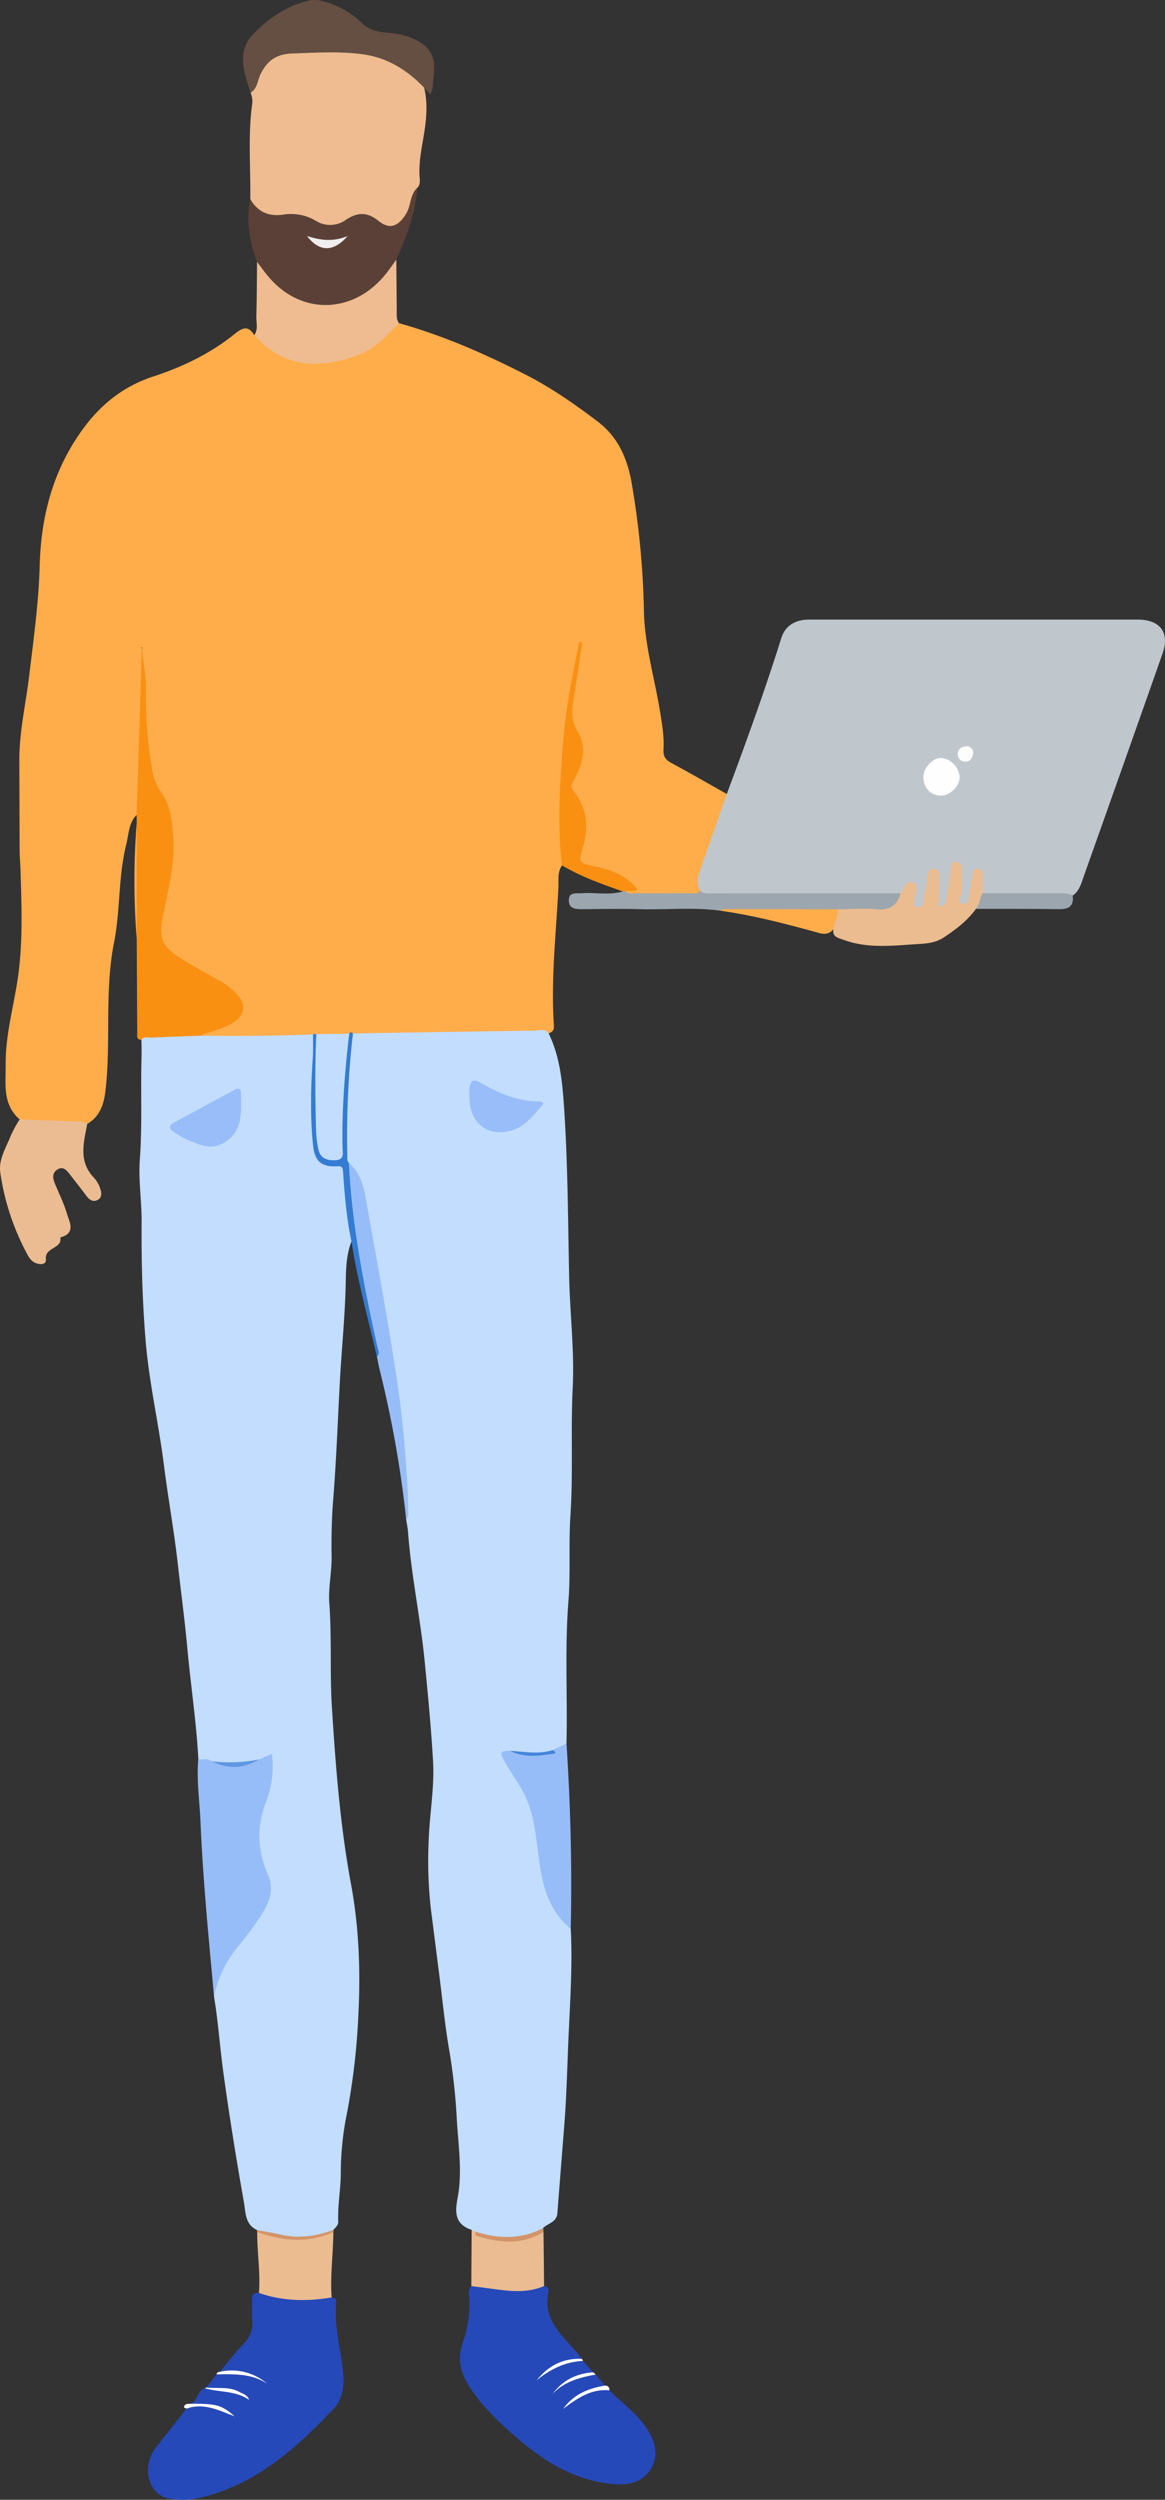 <svg xmlns="http://www.w3.org/2000/svg" viewBox="0 0 515.53 1105.4"><rect x="0" y="0" width="515.53" height="1105.4" fill="#333333" stroke="none"/><defs><style>.cls-1{fill:#654e42;}.cls-2{fill:#ffad4b;}.cls-3{fill:#c2ddfe;}.cls-4{fill:#bfc7cd;}.cls-5{fill:#eebc90;}.cls-6{fill:#2649b9;}.cls-7{fill:#fa9012;}.cls-8{fill:#97bdf9;}.cls-9{fill:#5a4037;}.cls-10{fill:#ebbc91;}.cls-11{fill:#ebbc90;}.cls-12{fill:#9ca6ae;}.cls-13{fill:#347bd2;}.cls-14{fill:#d39369;}.cls-15{fill:#d49469;}.cls-16{fill:#fff;}.cls-17{fill:#98bdf9;}.cls-18{fill:#4586d8;}.cls-19{fill:#5f98e1;}.cls-20{fill:#fefefe;}.cls-21{fill:#fcfdfd;}.cls-22{fill:#f0eded;}</style></defs><title>Ресурс 6</title><g id="Слой_2" data-name="Слой 2"><g id="Слой_1-2" data-name="Слой 1"><path class="cls-1" d="M110.89,41c-1.52-4.86-3.35-9.6-3.38-14.88a15.24,15.24,0,0,1,4.61-11.09c7.09-7.43,15.41-12.77,25.53-15h3a38.27,38.27,0,0,1,19.77,10.43c4.33,4.14,9.7,3.61,14.81,4.44a30.8,30.8,0,0,1,7.12,2c8,3.37,10.72,8.24,9.53,16.81-.36,2.61,0,5.34-1.47,8.09L187.7,38.8c-3.7-1.29-6.46-4.07-9.55-6.26-8.7-6.17-18.58-7.69-28.85-8.21-7.86-.4-15.61.92-23.42,1.14-3.09.08-5.25,1.84-7,4.23a39.87,39.87,0,0,0-4.4,8.38C113.85,39.56,113.64,42,110.89,41Z"/><path class="cls-2" d="M176.6,142.92c19.55,5.48,38.05,13.58,56.07,22.79,11.28,5.76,21.63,13,31.72,20.61,9.42,7.14,13.42,16.94,15.27,28.08a374.55,374.55,0,0,1,5.28,55.47c.22,15.1,4.69,29.75,7.11,44.62.9,5.57,1.89,11.15,1.56,16.82-.17,2.81.67,4.56,3.23,5.94,8.33,4.49,16.53,9.21,24.78,13.85,1.42,2,.25,3.87-.36,5.69-2.09,6.32-4.21,12.66-6.74,18.81a75.93,75.93,0,0,0-4.91,19.61,7.2,7.2,0,0,1-4.68,1.3c-7.9.11-15.81.13-23.72,0-1.64,0-3.31-.16-4.54-1.52-.47-2.07,1.71-1.53,2.58-2.64-4.46-4.54-10.17-6.42-16.21-7.71-7.71-1.65-8.48-2.57-6.42-10.12,2.3-8.4,1.51-16.13-3.37-23.36a6.36,6.36,0,0,1-.39-7c4.17-7.92,4.72-15.84-.21-23.71a8.66,8.66,0,0,1-.79-6.31c1.51-8.64,2.57-17.36,3.64-22-5.32,26-7.49,56.29-6.15,86.81.06,1.33.37,2.67-.66,3.79-2.11,2.9-1.44,6.44-1.58,9.53-1,20.38-3.39,40.73-2,61.18.16,2.33-.8,2.9-2.39,3.55-2.07.84-4.25.66-6.41.65-12.83,0-25.65.19-38.47-.05-11.34-.22-22.59,1.67-33.92,1.06-2.32-.12-4.67.16-6.94-.55a2.09,2.09,0,0,0-2.92-.16c-4.7,1.06-9.46.44-14.2.57-.61,0-1.22.05-1.83.11-5.73,1.53-11.59.94-17.4,1-8.66.07-17.32,0-26,0a11.75,11.75,0,0,1-5.37-.85c-1.71-2.45.63-2.7,1.92-3.16a67.15,67.15,0,0,0,8.86-3.35c7.17-3.8,7.7-7.9,1.67-13.47-3.09-2.86-6.79-4.79-10.44-6.79-4.67-2.56-9.33-5.14-13.82-8-5.47-3.5-7.77-8.41-7.25-14.83.44-5.5,1.77-10.84,2.89-16.21,2.17-10.37,3-20.74,1-31.23a27.58,27.58,0,0,0-4.34-11.07,19.12,19.12,0,0,1-3.36-7.74c-2.1-11.8-4-23.64-2.92-35.7.6-6.94-1-13.79-.41-20.72-.37-.64-1.15.17-.54-.1.25-.11.41,0,.42.26a426.26,426.26,0,0,1-.58,48.75c-.45,6.16-.11,12.32-.33,18.47-.08,2.26.5,4.74-1.61,6.51C56.87,364,57,369,55.83,373.55c-3.53,14.21-2.56,29.08-5.38,43.32-4.31,21.75-1.23,43.76-3.79,65.51-.71,6-2.47,11.35-8.06,14.62a82.35,82.35,0,0,1-29.91-2C1,488.29,2.58,479.33,2.51,470.63c-.1-12.91,3.48-25.24,5.34-37.84C10.21,416.89,9.55,401,9.09,385c-.09-3-.38-6-.4-9-.08-13.12-.07-26.23-.14-39.35S11.5,311,13,298.18c1.91-16,4.14-31.92,4.56-48,.59-22.28,6.1-42.88,19.53-61,7.94-10.72,17.91-18.51,30.73-22.69,13-4.25,25.3-10.15,36-18.79,3.7-3,6.06-3.76,8.74.53,2.14.31,3.4,1.94,4.91,3.21,14.44,12.13,40.93,9.9,53.33-4.43C172.38,145.17,173.55,142.67,176.6,142.92Z"/><path class="cls-3" d="M156.15,457q40.31-.66,80.6-1.26c2,0,4.36-1.06,6,1.16,5,10.22,6.08,21.32,6.83,32.37,1.7,25.05,1.75,50.16,2.28,75.25.35,16.42,2.38,32.87,1.57,49.26-.92,18.81.23,37.64-1,56.38-.83,12.66.1,25.31-.89,37.89-1.66,21-.36,41.93-.86,62.89-1.37,2.65-4.11,3.13-6.53,4.13-5.85,2-11.72,1.51-17.58.12-3.35-.1-2.56,1.88-1.65,3.58,1.41,2.64,3.1,5.13,4.63,7.69a66.4,66.4,0,0,1,9.58,30.59c.73,11.72,3.57,23,11.37,32.42a36,36,0,0,1,2.07,3.41c.89,17.15-.45,34.27-1.14,51.37-.48,12.08-.81,24.2-1.78,36.27q-1.53,19.07-3,38.14c-.3,4-4.06,4.44-6.25,6.5-2.25,3.7-6.29,4.26-9.85,4.76-6.5.91-13.11,1-19.37-1.76a7.89,7.89,0,0,1-2.48-2.12c-9.71-3.16-6.41-11.37-5.68-17.38,1.32-10.73-.31-21.25-.89-31.77a265.38,265.38,0,0,0-3.38-30.53c-1.85-10.75-2.9-21.63-4.29-32.45-1.28-10-2.53-20-3.82-30a189.89,189.89,0,0,1-.94-29.87c.36-11.76,2.61-23.43,1.93-35.26-.85-14.71-2.25-29.36-3.69-44-1.87-19.11-5.91-37.91-7.35-57-.14-2-.56-3.92-.86-5.87.79-5.47-.09-10.9-.65-16.29-1.54-14.69-2.52-29.45-4.81-44.05C170,584,165.77,556.34,160.07,529a35,35,0,0,0-6.85-14.77c-1-1.83-.91-3.84-1-5.83a368.82,368.82,0,0,1,2.05-47.58C154.45,459.31,154.47,457.76,156.15,457Z"/><path class="cls-3" d="M88.65,458c16.61.16,33.22.11,49.82-.58,2.85,3.75,1.53,8,1.2,12a189,189,0,0,0,.49,39.29c.56,4.34,4,5.73,7.59,5.69,4,0,5,1.73,5.46,5.31,1.06,8.38,1,16.9,3,25.17.35,1.5.61,3-.7,4.17-2.71,6.92-2.37,14.37-2.6,21.48-.44,13.78-1.84,27.48-2.56,41.22-.91,17.21-1.56,34.46-2.92,51.63-.67,8.32-.82,16.6-.69,24.89.11,7-1.54,13.92-1,20.88,1.12,15.28.18,30.62,1.14,45.87,1.65,26.23,3.67,52.42,8.49,78.38C159,853,159.6,873,158.49,892.94a302.46,302.46,0,0,1-5.39,43.78,130.76,130.76,0,0,0-2.29,24.69c-.09,7-1.42,13.89-1.13,20.87.08,1.82-1.2,2.61-2.1,3.74-4.07,3.76-9.2,4.38-14.31,4.26-6.73-.16-13.55-.4-19.55-4.18-5.4-2.43-5-8-5.79-12.29-3.39-19.12-6.48-38.31-9.12-57.56-1.52-11.08-2.25-22.28-4.1-33.33-.33-9.93,5.23-17.16,11-24.4a96.87,96.87,0,0,0,10.63-15.7c2.35-4.6,2.81-9.27.8-14-4.55-10.63-5-21.23-.7-32.06,1.74-4.35,2.24-9.06,2.78-13.69.61-5.3.32-5.46-4.81-4-6.73,2.16-13.56,1.84-20.42.92-2.09-.61-4.43-.42-6.22-2-.83-16.19-3.31-32.22-4.79-48.34-1.19-13-2.92-25.94-4.4-38.91-1.65-14.43-4.27-28.75-6.08-43.17-2.32-18.34-6.57-36.36-8.07-54.87C63,575.35,62.53,558,62.67,540.54c.07-9.31-1.47-18.65-.79-27.84,1.12-15.14.3-30.25.75-45.36.07-2.5,0-5-.06-7.49a2,2,0,0,1,1.94-1.9c7.18-.53,14.3-2.11,21.56-1.24A3.76,3.76,0,0,1,88.65,458Z"/><path class="cls-4" d="M309.85,394c-1.64-3-1.17-6-.06-9.12,4-11.24,7.9-22.53,11.83-33.79,8.52-22.83,16.85-45.72,24.14-69,1.61-5.14,5.9-8.11,12.3-8.11q37.45,0,74.91,0h70.42c10.09,0,14.34,5.79,11,15.15q-17.41,49.49-35,98.9c-1,2.87-1.85,6.11-4.77,8-3.9,1.32-7.91.55-11.85.49-9.11-.15-18.24.85-27.31-.59-3.46-2-1.4-5.85-2.81-8.81-1.57.52-1.44,1.94-1.66,3.08-.48,2.44-.75,4.94-1.41,7.34-.53,1.91-1.65,3.48-3.88,3-2.46-.5-2.21-2.62-1.95-4.43a45.13,45.13,0,0,0,.45-8c-.06-1.43.32-3-1.28-4.44-1.43,2.28-1.24,4.84-1.73,7.16s-.78,4.93-1.45,7.34c-.52,1.86-1.42,3.61-3.66,3.39-2.7-.26-2.11-2.5-2.05-4.26.12-3.46.58-6.93-.53-10.87-2.39,1.67-2.17,3.93-2.58,5.89-.57,2.75-.65,5.65-2.14,8.14a3.2,3.2,0,0,1-3.26,1.88c-1.62-.26-1.84-1.71-2.07-3-.37-2.11.55-4.27-.15-6.68-2.69.07-3.56,3.06-5.85,3.43a22.08,22.08,0,0,1-5.95.5c-24.58,0-49.15,0-73.72,0C315,396.55,311.69,397.4,309.85,394Z"/><path class="cls-5" d="M110.89,41c3.14-1.9,3.06-5.6,4.5-8.41,3-5.93,7.08-8.73,14.08-8.95,10.49-.33,21-1.06,31.38.41,10.7,1.52,19.45,7,26.85,14.73,1.43,5.88,1.15,11.76.35,17.73-1,7.19-2.85,14.29-2.38,21.65.11,1.6.41,3.35-.85,4.75-1.58,2.93-1.69,6.29-2.82,9.36-3.18,8.67-8.52,10.8-16.18,5.87-3.69-2.37-6.95-2.67-10.67-.47a16.62,16.62,0,0,1-17.13.53c-5-2.59-10.42-1.73-15.71-1.9-6.46-.21-9.32-2.25-11.55-8.24.18-13.91-1.07-27.84.78-41.71A9.72,9.72,0,0,0,110.89,41Z"/><path class="cls-6" d="M146.75,1015.93c1.78.1,2.17,1.27,2,2.75-.92,10.55,2.22,20.71,3.1,31.09.49,5.74-.33,11.26-4.16,15.32-16.65,17.62-34.5,33.61-59.07,39.41a34.16,34.16,0,0,1-13.87.35c-9.28-1.66-12.32-14.09-5.7-22.62,4.47-5.76,9-11.45,13.55-17.17-.39-1.17.36-1.47,1.25-1.5,6.13-.17,12.2,0,17,3.31-4.4-3.84-10.71-2.6-16.34-3.94,3-1.42,2.85-5.65,6.07-6.9,4.12,1.13,8.53-.18,12.58,1.54,1.7.72,3.63.93,4.31,1.6a25.94,25.94,0,0,0-11-2.73c-1.71,0-3.6.79-5.14-.67l4.45-5.84a27.61,27.61,0,0,1,18.67,1.85c-5.23-3-11.28-2.42-17.12-3,3.38-4,6.5-8.37,10.23-12.06a12.92,12.92,0,0,0,4.06-11.09c-.25-3,.08-5.94-.08-8.91-.12-2.3,1-2.87,3-2.78a6.41,6.41,0,0,1,4.36-.12,68,68,0,0,0,23.58,1.24A5.39,5.39,0,0,1,146.75,1015.93Z"/><path class="cls-6" d="M240.77,1010.88c1.85.11,2.16,1.47,1.87,2.81-2.45,11.47,5.26,18.22,11.73,25.58,1.08,1.23,2.09,2.52,3.14,3.78-6.57.87-12.73,2.73-17.23,6.73,4.92-3.33,10.43-7,17.68-5.83l4.56,5.11c-4.54,1.77-9.62,2.13-13.56,5.46a32.55,32.55,0,0,0-4.27,4.12c5.47-6,11.49-8.86,18.94-8.61,1.37,1.63,2.75,3.26,4.12,4.9-5.25,2.29-11.16,3.15-15.49,7.4-.63.23.39.66-.09.2-.07-.08,0-.21.28-.38,3.57-2.43,7.19-4.78,11.52-5.66,1.93-.4,3.91-1.09,5.67.51,6,5.94,13.06,10.86,17.43,18.27,3.21,5.42,4.33,11.35.67,16.93-3.8,5.78-10.06,6.79-16.32,6.25-18.26-1.56-32.6-11.29-45.71-23.07-7-6.31-13.79-13-18.74-21.21-3.46-5.75-4.45-11.63-2.25-18.06a52.41,52.41,0,0,0,3-19.53c-.08-1.86-.86-4,.85-5.66a5.67,5.67,0,0,1,4.7-.95c8.5,1.4,17,2.39,25.59.53A3.38,3.38,0,0,1,240.77,1010.88Z"/><path class="cls-7" d="M88.65,458c-7.2.26-14.4.49-21.6.83-1.51.07-3.33-.77-4.48,1-2.42-.09-1.82-2-1.83-3.3-.11-13.76-.16-27.52-.23-41.28q-.87-25.77,0-51.54c0-1.14-.05-2.28-.07-3.42l2.37-75.1c.21,6.65,1.93,13.18,1.78,19.82a182.2,182.2,0,0,0,3.09,37.08,21.3,21.3,0,0,0,3.86,8.5c3.94,5.59,4.55,12.32,5.08,18.94,1,12.1-2.11,23.71-4.48,35.38-1.93,9.44-.63,13.43,7.4,18.53,5.88,3.73,12,7.17,18.1,10.44a30.19,30.19,0,0,1,7.32,5.93c4.15,4.23,3.36,9.19-1.66,12.36C98.76,455.06,93.48,455.91,88.65,458Z"/><path class="cls-8" d="M87.73,778.06c2,.19,4.1-.76,5.9.78a29.61,29.61,0,0,0,21-.8l5.69-2.47a44.29,44.29,0,0,1-2.79,21.87c-4.17,10.9-3.46,21.27,1.14,31.77,3.11,7.11-.14,13.28-3.92,19a146.19,146.19,0,0,1-9.18,12.31,50.44,50.44,0,0,0-10.87,22.35C93.42,868.45,92,854,90.86,839.5c-.9-11.37-1.67-22.76-2.15-34.15C88.33,796.26,86.94,787.19,87.73,778.06Z"/><path class="cls-9" d="M110.76,88.08c3.33,5.61,8.08,7.79,14.65,6.82a21.38,21.38,0,0,1,14.4,2.77A11.88,11.88,0,0,0,153,97.25c5-3.34,9.35-3.72,14.41.37s8.83,2.53,12.25-3c2.29-3.7,1.65-8.58,5.12-11.7-1.09,11.24-4.73,21.71-9.44,31.87-7,20.73-36.07,28.08-52.81,13.34-3.88-3.42-7.37-7.17-8.83-12.36C110.43,106.8,108.79,97.63,110.76,88.08Z"/><path class="cls-5" d="M113.74,115.78c1.8,2.35,3.49,4.8,5.42,7,14.53,16.88,37.76,16,51.86-2,1.52-1.93,2.91-4,4.36-6q.09,11.45.19,22.88c0,1.81-.24,3.68,1,5.24-5.3,5.16-10,10.91-17.31,13.74-17,6.65-33.48,6.56-46.72-8.46,1.79-2.55.83-5.45.9-8.17C113.67,132,113.66,123.87,113.74,115.78Z"/><path class="cls-10" d="M8.69,495c8.72.32,17.44.66,26.16.95A6.77,6.77,0,0,1,38.6,497c-1.54,8.24-4,16.57,3,23.82a13.15,13.15,0,0,1,2.72,4.7c.66,1.88,1,4.15-1.34,5.21-1.94.88-3.46-.22-4.68-1.83-2.49-3.32-5.05-6.58-7.6-9.86-1.4-1.79-3-3.42-5.41-1.8-2.19,1.47-2,3.69-1.11,5.83,1.78,4.47,4,8.8,5.36,13.39,1.13,3.86,4.26,8.83-2.85,10.73.95,5.12-6.94,4.2-6.39,9.67.26,2.61-2.91,2.52-5.07,1.39-1.86-1-2.76-2.82-3.67-4.57A108.12,108.12,0,0,1,.12,518.43c-.82-5.81,2.68-11.15,4.77-16.51A58.32,58.32,0,0,1,8.69,495Z"/><path class="cls-11" d="M398.53,395a30,30,0,0,1,1.77-3c.9-1.23,2-2.44,3.74-1.71s1.8,2.28,1.42,3.83c-.61,2.49-2,6.66.24,7,3.85.63,2.63-4.07,3.46-6.46a45.38,45.38,0,0,0,1.47-7.77c.27-1.67.94-3,2.84-2.73s2.19,1.79,2.18,3.37c0,3.33-.07,6.65,0,10,0,1.1-1.79,2.79.54,3.17,1.88.3,2.28-1.39,2.51-3,.61-4.24,1.39-8.47,2-12.72.25-1.88.15-4,2.77-3.79,2.2.15,2.34,2.06,2.27,3.77-.18,4,.6,8-.73,11.88-.36,1.05-.6,2.51,1,2.85s2.41-.78,2.64-2.26c.53-3.43.89-6.89,1.59-10.28.26-1.28.37-3.23,2.57-3.05s2,1.92,2,3.37c.05,2.5,0,5,0,7.49.83,3.07-.08,5.41-2.93,6.93-3.85,5.34-9,9.21-14.43,12.77-3.36,2.19-7.17,2.57-10.9,2.79-11.2.66-22.5,2.18-33.42-1.91-2-.76-4.8-1.1-4.37-4.43-1.42-3.6.39-6.53,2-9.52,3.92-1.87,8.13-1.14,12.16-.94C388.92,401,394.55,400.5,398.53,395Z"/><path class="cls-8" d="M244.59,773.88l6.08-2.91c1.81,27.29,2.49,54.6,1.89,81.94-9.15-7.45-12.23-17.95-13.81-28.88-1.68-11.63-2.1-23.48-8.52-33.87-2.44-3.95-5.07-7.8-7.29-11.86-1.91-3.5-1.32-4.17,2.81-4.07a36,36,0,0,0,14.56,1.22C241.79,775.27,243.69,775.78,244.59,773.88Z"/><path class="cls-12" d="M398.53,395c-1.48,5.37-4.73,7.6-10.52,7.09s-11.49-.06-17.24,0c-2,1.58-4.36,1.52-6.68,1.49-14-.21-28,.74-41.88-1.06a8.55,8.55,0,0,0-3.48.19c-11.76-1.61-23.57-.36-35.36-.67-8.64-.22-17.3-.07-26,0-2.87,0-5.68-.27-5.64-3.93,0-3.82,3.23-2.94,5.59-3.12,6.08-.46,12.23,1,18.25-.78a.58.58,0,0,1,.93-.14c1.69,1.61,3.79.89,5.7.9,7.63.07,15.26,0,22.9,0,1.6,0,3.35.47,4.71-.92,1.94,1.37,4.16,1,6.29,1Q357.33,395,398.53,395Z"/><path class="cls-11" d="M146.75,1015.93c-10.88,1.84-21.63,1.68-32.17-2,.72-9-.84-18-.77-27,4,.16,7.7,1.78,11.69,2.23a49.85,49.85,0,0,0,22-2.22C147.47,996.63,146.07,1006.25,146.75,1015.93Z"/><path class="cls-8" d="M154.38,514.2c5.88,5,6.86,12.26,8.11,19.18,4.49,25,9.06,50,12.92,75.09,2.1,13.68,3.53,27.49,4.41,41.35.37,5.79.84,11.56.79,17.35,0,1.59.59,3.36-.87,4.71A486.58,486.58,0,0,0,168,605.7c-.47-1.92-.8-3.87-1.2-5.81.24-6.55-2.39-12.53-3.76-18.75a473.33,473.33,0,0,1-9.72-60.21C153.08,518.66,152.83,516.25,154.38,514.2Z"/><path class="cls-7" d="M276.54,394.05a2.11,2.11,0,0,0-.93.14c-9.23-3.24-18.45-6.49-26.92-11.52-1.76-14.55-1.27-29.1-.3-43.69a298.88,298.88,0,0,1,3.29-31.06c1.39-8.06,3.06-16.08,4.61-24.11l1.4.25c-1.15,7.54-2.23,15.09-3.45,22.62-.94,5.81-2.12,11.18,1.48,17.05,4.28,7,1.93,14.48-1.79,21.3-.86,1.58-1.64,2.75-.3,4.44,6,7.63,7.13,16,4.31,25.28-2.08,6.82-1.76,6.81,5.44,8.39s14,3.91,18.78,10.26C280.13,394.48,278.28,393.77,276.54,394.05Z"/><path class="cls-10" d="M240.77,1010.88c-8.85,3.84-17.85,1.83-26.83.73l-5.38-.69.15-24.85,1.95.84c8,4.61,16.29,3.82,24.71,1.51,1.71-.48,3.19-1.79,5.14-1.45Z"/><path class="cls-13" d="M154.38,514.2c1.34,27.65,6.68,54.68,12.67,81.6.32,1.4,1.22,2.83-.29,4.09C162.88,583,158.2,566.23,155.52,549c-2.17-10.21-3-20.59-3.73-31-.16-2.44-1.08-2.34-3-2.25-6.68.29-9.57-2.49-10.26-9.25-1.3-12.74-1-25.48-.15-38.23.24-3.63.1-7.29.13-10.93l1.55-.1c1.62,2.41,1,5.15,1.13,7.78.41,13-.86,26,.86,38.94a12.73,12.73,0,0,0,1.24,4.8,4,4,0,0,0,4.1,2.25c2.23-.22,2.46-1.92,2.66-3.61a22.72,22.72,0,0,0,.12-3.5c-.4-13.35.75-26.62,2.1-39.88.25-2.49.46-5,2.3-7,.5-.83,1.05-.63,1.62-.09a395.27,395.27,0,0,0-2.48,54.39C153.69,512.4,153.57,513.42,154.38,514.2Z"/><path class="cls-2" d="M318.73,402.71c1-.82,2.17-.71,3.32-.7l48.72.08c.28,3.25-1.69,6-2.13,9-1.88,2.11-3.95,2.12-6.64,1.36C347.75,408.5,333.42,404.77,318.73,402.71Z"/><path class="cls-12" d="M431.76,401.91c1.84-2,1.74-4.71,2.93-6.93,11.41,0,22.82,0,34.23,0,2,0,4-.08,5.76,1,.58,4.61-1.57,6.13-6,6.05C456.35,401.85,444.06,401.94,431.76,401.91Z"/><path class="cls-14" d="M240.51,987c-9.09,5.53-18.62,5-28.32,2.07-1-.3-2.6-.29-1.53-2.13,10.13,3.12,20.09,3.41,29.75-1.72C240.44,985.78,240.47,986.37,240.51,987Z"/><path class="cls-2" d="M60.52,363.73v51.54A321.34,321.34,0,0,1,60.52,363.73Z"/><path class="cls-15" d="M147.54,987c-11.25,5.08-22.49,4.07-33.73,0a1.61,1.61,0,0,1-.09-.87c3.38.64,6.79,1.14,10.13,1.93,8.15,2,16,.84,23.73-2A2.08,2.08,0,0,1,147.54,987Z"/><path class="cls-16" d="M269.64,1057c-8.21-.74-14.32,3.66-20.42,8.19,4.55-6.36,11.09-9.1,18.53-10.26A1.71,1.71,0,0,1,269.64,1057Z"/><path class="cls-16" d="M97.4,1048.78a24.11,24.11,0,0,1,20.84,5.3c-6.9-4.57-14.67-4.23-22.39-4.15C95.92,1048.94,96.76,1049,97.4,1048.78Z"/><path class="cls-16" d="M84.59,1062.93c11.46,0,13.44.57,19.29,5.59-6.87-2.55-13.58-6.17-21.24-3.46-.57-.17-1.5-.18-1.1-1.08C82.12,1062.67,83.5,1063.11,84.59,1062.93Z"/><path class="cls-16" d="M258,1044c-7.89.34-14.51,3.69-20.51,8.53,5.14-6.38,11.66-9.85,20.06-9.43Z"/><path class="cls-16" d="M263.63,1050c-7.07,1.33-14,3.08-19.15,8.68,4.46-6.18,10.6-9.14,18-9.65Z"/><path class="cls-16" d="M91.4,1055.77c4.88.56,10-.58,14.6,2,1.55.85,3.46,1.17,4.23,3.47-5.94-4.2-13.1-3.25-19.57-5.17A1.82,1.82,0,0,1,91.4,1055.77Z"/><path class="cls-3" d="M154.53,457.12c-1.94,16.66-3.29,33.36-2.95,50.17,0,2.41,1.12,5.61-3.31,5.78-3.82.13-6.63-1-7.42-5a49.47,49.47,0,0,1-1-8.4c-.36-14.13-.52-28.26.13-42.38Z"/><path class="cls-17" d="M207.75,484.71a19.33,19.33,0,0,1,0-3.49c.54-3,1.16-4.54,5-2.36,7.77,4.42,16,8.08,25.26,8.18,1.4,0,3.28.41,1.65,2.16-3.93,4.21-7.42,9.07-13.42,10.73C215.53,502.91,207.59,496.43,207.75,484.71Z"/><path class="cls-18" d="M244.59,773.88c2.95,1.75-.54,1.77-.68,1.79-6.15.86-12.31,1.57-18.16-1.45C232,774.55,238.35,775.92,244.59,773.88Z"/><path class="cls-17" d="M106.64,488.13c.15,7.07-.81,13.5-7.94,17.42-5.5,3-10.33.64-15.21-1.25a42.26,42.26,0,0,1-6.87-4c-2-1.27-1.73-2.74.15-3.77,9-4.93,18.08-9.78,27.13-14.66,1.94-1,2.77-.34,2.74,1.75C106.62,485.13,106.64,486.63,106.64,488.13Z"/><path class="cls-19" d="M114.64,778c-6.86,4.24-13.86,4.37-21,.8A64.18,64.18,0,0,0,114.64,778Z"/><path class="cls-20" d="M424.64,344c-.08,3.72-4.46,7.91-8.18,7.85-4.73-.08-7.87-3.44-7.83-8.38,0-3.94,4.07-8.3,7.66-8.29C420.63,335.22,424.74,339.56,424.64,344Z"/><path class="cls-21" d="M430.65,332.8c-.14,2.23-1.16,3.81-3.2,4a3.23,3.23,0,0,1-3.62-3.29c-.07-2.07,1.47-3.28,3.53-3.46A2.82,2.82,0,0,1,430.65,332.8Z"/><path class="cls-22" d="M153.84,104.37c-6.29,7.23-12.49,7.12-18,0C141.82,106.31,147.46,107,153.84,104.37Z"/></g></g></svg>